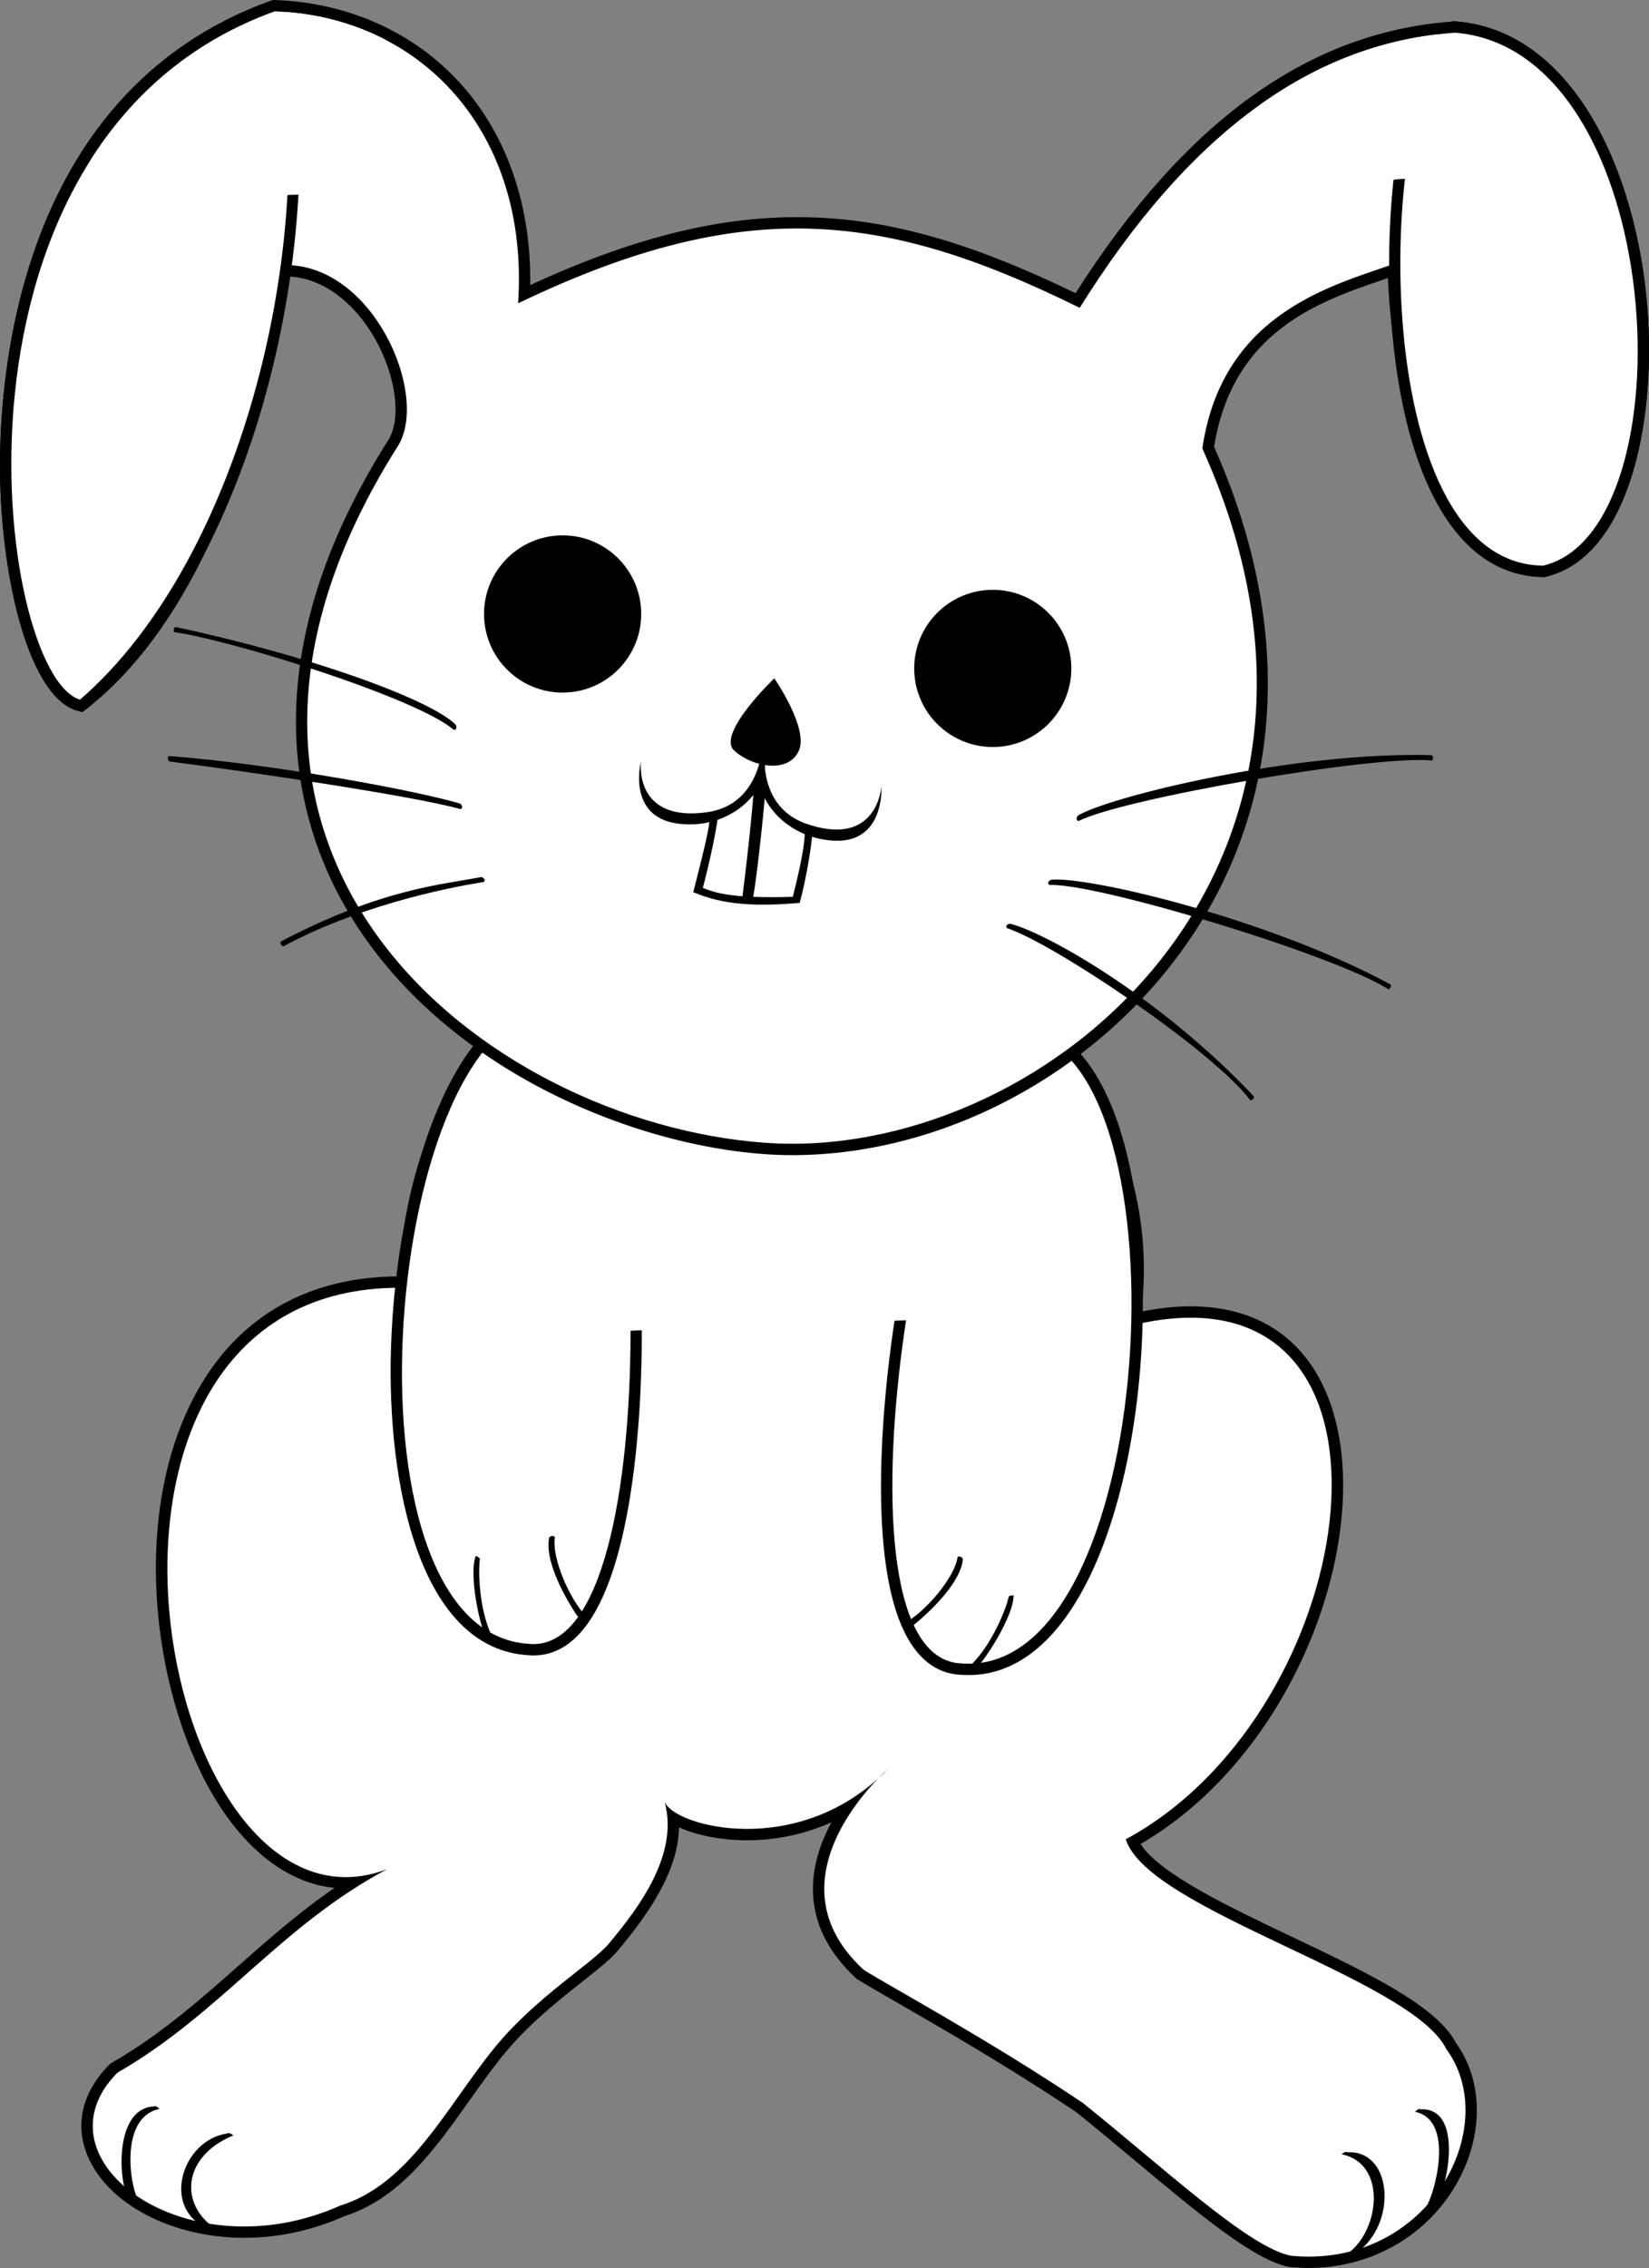 <?xml version="1.0" encoding="utf-8"?>
<!-- Generator: Adobe Illustrator 15.0.0, SVG Export Plug-In . SVG Version: 6.00 Build 0)  -->
<!DOCTYPE svg PUBLIC "-//W3C//DTD SVG 1.1//EN" "http://www.w3.org/Graphics/SVG/1.1/DTD/svg11.dtd">
<svg version="1.1" id="Bunny_1_" xmlns="http://www.w3.org/2000/svg" xmlns:xlink="http://www.w3.org/1999/xlink" x="0px" y="0px"
	 width="72.684px" height="99.926px" viewBox="0 0 72.684 99.926" enable-background="new 0 0 72.684 99.926" xml:space="preserve">
<rect x="0" y="0" width="72.684" height="99.926" fill="#808080" stroke="none"/>
<g id="Body_1_">
	<g id="body">
		<path fill-rule="evenodd" clip-rule="evenodd" fill="#FFFFFF" d="M57.691,99.675c-0.261,0-0.528-0.012-0.801-0.039
			c-1.485-0.27-4.036-2.4-6.736-4.658c-0.857-0.717-1.73-1.445-2.588-2.133c-2.953-1.979-5.922-3.688-7.887-4.82
			c-0.767-0.441-1.367-0.787-1.736-1.018c-1.208-1.102-1.821-2.318-1.86-3.646c-0.041-1.395,0.551-2.684,1.231-3.691
			c-1.329,0.758-2.835,1.162-4.386,1.162c-1.306,0-2.543-0.299-3.263-0.734c0.147,2.045-1.224,4.008-2.634,5.693
			c-0.301,0.359-0.836,0.783-1.515,1.32c-1.082,0.855-2.429,1.92-3.534,3.279c-0.525,0.646-1.029,1.355-1.516,2.043
			c-1.483,2.088-3.018,4.25-5.402,4.984c-1.372,0.613-2.83,0.93-4.306,0.93c-3.079,0-5.822-1.422-6.67-3.461
			c-0.535-1.285-0.212-2.613,0.91-3.742c2.218-1.287,3.972-2.838,5.668-4.336c1.501-1.326,3.044-2.689,4.89-3.865
			c-0.106,0.008-0.212,0.012-0.317,0.012c-4.853,0-8.112-7.152-8.112-13.83c0-3.42,0.854-6.508,2.405-8.695
			c1.828-2.578,4.62-3.941,8.073-3.941c0.109,0,0.22,0.002,0.332,0.004c-0.175-3.025,1.226-8.422,3.98-10.514
			c2.021-0.635,7.856-1.271,13.444-1.271c4.173,0,9.631,0.344,11.942,1.988l0.045,0.031l0.027,0.049
			c1.684,2.912,3.301,6.527,2.64,11.334c0.875-0.199,1.704-0.301,2.47-0.301c3.17,0,5.354,1.73,6.146,4.869
			c1.433,5.676-1.982,14.721-8.696,18.475c0.679,1.453,3.854,2.961,6.928,4.422c3.256,1.547,6.331,3.008,7.114,4.6
			c1.093,1.48,1.168,3.646,0.172,5.613C62.933,98.185,60.459,99.675,57.691,99.675C57.691,99.675,57.692,99.675,57.691,99.675z"/>
		<path d="M35.36,44.956c4.929,0,9.756,0.49,11.798,1.943c1.716,2.967,3.337,6.65,2.555,11.539c1.016-0.26,1.938-0.381,2.771-0.381
			c10.035,0,7.068,17.627-2.863,22.98c0.992,3.141,12.598,6.131,14.13,9.244c2.39,3.254-0.495,9.143-6.06,9.143
			c-0.253,0-0.513-0.012-0.777-0.037c-1.848-0.336-5.652-3.904-9.191-6.738c-4.148-2.781-8.346-5.045-9.647-5.855
			c-3.538-3.242-0.838-6.922,0.637-8.443c0.152-0.137,0.303-0.283,0.45-0.436c-0.126,0.113-0.28,0.26-0.45,0.436
			c-1.857,1.682-4.006,2.23-5.783,2.23c-1.949,0-3.453-0.66-3.637-1.207c-0.003-0.012-0.007-0.025-0.011-0.037
			c0.003,0.012,0.006,0.025,0.011,0.037c0.641,2.309-1.111,4.654-2.452,6.256c-0.746,0.893-3.239,2.371-5.051,4.602
			c-2.12,2.609-3.726,6-6.798,6.947c-1.441,0.643-2.886,0.918-4.232,0.918c-4.967,0-8.574-3.766-5.583-6.777
			c4.561-2.623,7.152-6.439,11.883-8.965c-0.626,0.238-1.233,0.35-1.82,0.35c-8.938,0-12.793-25.971,2.366-25.967
			c0.197,0,0.399,0.004,0.602,0.014c-0.262-2.721,1.044-8.436,3.861-10.574C23.96,45.597,29.727,44.956,35.36,44.956 M35.36,44.456
			c-5.611,0-11.479,0.643-13.439,1.242l-0.085,0.025l-0.071,0.055c-2.74,2.08-4.173,7.332-4.09,10.459c-0.023,0-0.047,0-0.071,0
			c0,0-0.002,0-0.002,0c-3.92,0-6.971,1.695-8.823,4.902c-3.054,5.287-2.122,13.225,0.544,17.844
			c1.456,2.521,3.366,3.992,5.423,4.195c-1.567,1.076-2.922,2.273-4.245,3.441c-1.687,1.49-3.431,3.033-5.575,4.266l-0.058,0.033
			l-0.047,0.047c-1.197,1.207-1.539,2.633-0.962,4.016c0.886,2.129,3.724,3.615,6.901,3.615c1.501,0,2.985-0.318,4.408-0.949
			c2.449-0.77,4.002-2.955,5.503-5.07c0.485-0.684,0.986-1.389,1.507-2.029c1.087-1.34,2.422-2.395,3.495-3.242
			c0.689-0.545,1.234-0.975,1.551-1.354c1.351-1.615,2.664-3.48,2.708-5.443c0.771,0.352,1.851,0.572,2.998,0.572
			c1.295,0,2.559-0.273,3.719-0.793c-0.49,0.904-0.848,1.955-0.814,3.08c0.041,1.398,0.682,2.674,1.904,3.795l0.034,0.031
			l0.039,0.025c0.375,0.232,0.979,0.58,1.745,1.021c1.962,1.131,4.926,2.838,7.889,4.824c0.82,0.66,1.699,1.395,2.55,2.104
			c2.845,2.379,5.302,4.432,6.83,4.711c0.318,0.031,0.596,0.045,0.867,0.045c2.863,0,5.422-1.543,6.679-4.025
			c1.031-2.037,0.957-4.285-0.191-5.879c-0.852-1.652-3.94-3.119-7.21-4.674c-2.759-1.311-5.854-2.781-6.697-4.1
			c6.666-3.881,10.04-12.93,8.601-18.631c-0.823-3.262-3.092-5.059-6.388-5.059c-0.682,0-1.411,0.078-2.177,0.232
			c0.548-4.705-1.053-8.264-2.717-11.143l-0.054-0.094l-0.089-0.062C45.082,44.81,39.569,44.456,35.36,44.456L35.36,44.456z"/>
	</g>
	<g id="Inner_1_">
		<g id="leg_x5F_right">
			<g id="Form_40">
				<g>
					<path fill-rule="evenodd" clip-rule="evenodd" d="M59.392,94.827c-0.043-0.057-0.204,0.033-0.258,0.086
						c2.009,0.412,1.682,3.342,0.286,4.363c0.107,0.047,0.254,0.018,0.396-0.037C61.586,97.976,61.396,94.729,59.392,94.827z"/>
				</g>
			</g>
			<g id="Form_40_Kopie">
				<g>
					<path fill-rule="evenodd" clip-rule="evenodd" d="M62.602,92.933c-0.042-0.055-0.181,0.057-0.234,0.109
						c1.895,0.387,0.75,4.066,0.392,4.33c0.107,0.047,0.254,0.018,0.396-0.037C63.685,96.956,64.684,92.833,62.602,92.933z"/>
				</g>
			</g>
		</g>
		<g id="leg_x5F_left">
			<g id="Form_40_Kopie_2">
				<g>
					<path fill-rule="evenodd" clip-rule="evenodd" d="M10.285,94.085c-0.053-0.053-0.214-0.143-0.257-0.088
						c-2.006,0.281-2.933,3.279-0.905,4.172c0.143,0.055,0.289,0.086,0.397,0.039C7.884,97.136,8.037,95.005,10.285,94.085z"/>
				</g>
			</g>
			<g id="Form_40_Kopie_3">
				<g>
					<path fill-rule="evenodd" clip-rule="evenodd" d="M7.031,92.917c-0.053-0.053-0.192-0.164-0.234-0.109
						c-1.878,0.062-1.562,3.783-1.033,4.162c0.143,0.055,0.289,0.084,0.396,0.037C5.801,96.745,5.137,93.304,7.031,92.917z"/>
				</g>
			</g>
		</g>
		<g id="arm_x5F_left">
			<g>
				<path fill-rule="evenodd" clip-rule="evenodd" fill="#FFFFFF" d="M23.515,72.687c-0.081,0-0.162-0.004-0.244-0.012
					c-4.568-0.289-5.974-7.338-5.787-13.287c0.23-7.316,2.718-15.092,6.875-15.092c0.177,0,0.355,0.016,0.537,0.045
					c2.565,0.416,3.563,11.367,2.983,18.547C27.583,66.548,26.624,72.687,23.515,72.687z"/>
				<path d="M24.358,44.546c0.164,0,0.329,0.014,0.497,0.041c3.535,0.574,4.749,27.85-1.341,27.85c-0.072,0-0.145-0.004-0.218-0.012
					C14.56,71.876,16.987,44.55,24.358,44.546 M24.36,44.046h-0.002c-4.316,0.002-6.892,7.906-7.124,15.342
					c-0.189,6.059,1.277,13.236,6.031,13.537c0.071,0.008,0.161,0.012,0.25,0.012c3.144,0,4.244-5.453,4.614-10.027
					c0.58-7.191-0.397-18.361-3.193-18.816C24.743,44.062,24.549,44.046,24.36,44.046L24.36,44.046z"/>
			</g>
			<g id="Form_39">
				<g>
					<path fill-rule="evenodd" clip-rule="evenodd" d="M24.458,67.72c-0.068-0.086-0.256-0.055-0.259,0.076
						c-0.158,0.863,0.491,2.279,1.25,3.406c0.076,0.074,0.156-0.014,0.226-0.166C24.892,70.048,24.325,68.462,24.458,67.72z"/>
				</g>
			</g>
			<g id="Form_39_Kopie">
				<g>
					<path fill-rule="evenodd" clip-rule="evenodd" d="M21.153,68.667c-0.055-0.066-0.108-0.064-0.177-0.121
						c-0.268,0.609,0.004,2.479,0.424,3.604c0.058,0.088,0.155,0.021,0.258-0.109C21.127,70.896,21.069,69.263,21.153,68.667z"/>
				</g>
			</g>
		</g>
		<g id="arm_x5F_right">
			<g>
				<path fill-rule="evenodd" clip-rule="evenodd" fill="#FFFFFF" d="M42.689,73.552c-0.106,0-0.214-0.004-0.322-0.014
					c-0.665-0.021-1.249-0.318-1.727-0.883c-2.245-2.648-1.529-10.213-1.118-13.342c0.764-5.807,2.855-14.01,5.118-14.064
					c0.001,0,0.003,0,0.004,0c1.05,0,1.919,0.406,2.67,1.205c2.023,2.15,3.101,7.305,2.744,13.133
					C49.632,66.536,47.189,73.552,42.689,73.552L42.689,73.552z"/>
				<path d="M44.725,45.499c3.87,0,5.512,7.064,5.083,14.072c-0.422,6.893-2.846,13.73-7.119,13.73
					c-0.101,0-0.201-0.004-0.304-0.012c-3.184-0.107-3.524-7.033-2.615-13.943c0.908-6.91,3.065-13.803,4.876-13.848
					C44.672,45.499,44.699,45.499,44.725,45.499 M44.725,44.999h-0.091c-2.563,0.062-4.609,8.576-5.36,14.281
					c-0.416,3.162-1.134,10.812,1.175,13.537c0.525,0.619,1.172,0.947,1.92,0.973c0.094,0.006,0.208,0.012,0.32,0.012
					c4.662,0,7.186-7.133,7.618-14.201c0.287-4.689-0.301-10.65-2.811-13.318C46.695,45.431,45.763,44.999,44.725,44.999
					L44.725,44.999z"/>
			</g>
			<g id="Form_39_Kopie_2">
				<g>
					<path fill-rule="evenodd" clip-rule="evenodd" d="M42.209,68.599c-0.093,0.748-1.104,2.094-2.146,2.805
						c0.021,0.166,0.071,0.273,0.167,0.227c1.059-0.852,2.099-2.01,2.204-2.881C42.47,68.622,42.3,68.536,42.209,68.599z"/>
				</g>
			</g>
			<g id="Form_39_Kopie_3">
				<g>
					<path fill-rule="evenodd" clip-rule="evenodd" d="M44.466,70.333c-0.127,0.588-0.743,2.102-1.636,2.992
						c0.051,0.158,0.12,0.256,0.204,0.191c0.781-0.91,1.682-2.572,1.639-3.236C44.589,70.31,44.542,70.288,44.466,70.333z"/>
				</g>
			</g>
		</g>
		<g id="arm_x5F_overlay">
			<g>
				<polygon fill-rule="evenodd" clip-rule="evenodd" fill="#FFFFFF" points="26.022,46.573 24.719,58.771 30.221,58.521 
					38.515,58.224 41.806,58.099 44.364,46.229 				"/>
			</g>
		</g>
	</g>
</g>
<g id="Head_1_">
	<g id="Glasses_x5F_Back_1_" display="none">
		<g id="Form_22" display="inline">
			<g>
				<path fill-rule="evenodd" clip-rule="evenodd" fill="#FFFFFF" d="M4.419,15.909l-0.579,5.691
					c2.545-0.279,10.964,3.391,10.964,3.391l2.709-1.795L4.419,15.909z"/>
			</g>
			<g>
				<path fill="none" stroke="#000000" stroke-width="0.5" stroke-miterlimit="5" d="M4.419,15.909l-0.579,5.691
					c2.545-0.279,10.964,3.391,10.964,3.391l2.709-1.795L4.419,15.909z"/>
			</g>
		</g>
		<g id="Form_23" display="inline">
			<g>
				<polygon fill-rule="evenodd" clip-rule="evenodd" fill="#FFFFFF" points="54.003,25.771 54.297,28.384 65.144,28.524 
					65.795,22.868 				"/>
			</g>
			<g>
				<polygon fill="none" stroke="#000000" stroke-width="0.5" stroke-miterlimit="5" points="54.003,25.771 54.297,28.384 
					65.144,28.524 65.795,22.868 				"/>
			</g>
		</g>
	</g>
	<g id="face">
		<g id="face_1_">
			<path fill-rule="evenodd" clip-rule="evenodd" fill="#FFFFFF" d="M34.919,50.644c-0.417,0-0.83-0.016-1.241-0.047
				c-6.434-0.475-15.022-4.295-18.676-11.564c-2.029-4.035-3.266-10.707,2.36-19.57c0.608-1.051,0.347-2.988-0.64-4.701
				c-1.037-1.799-2.538-2.83-4.119-2.83c-0.015,0-0.03,0-0.044,0.002c-1.725,9.395-4.712,15.818-8.879,19.09l-0.103,0.08
				l-0.125-0.037c-1.693-0.514-3.066-4.754-3.194-9.863C0.161,17.319,0.723,4.329,12.037,0.267c3.255,0.104,6.093,1.385,8.085,3.596
				c2.079,2.305,3.131,5.523,2.986,9.096c4.546-2.141,8.375-3.141,12.019-3.141c3.758,0,7.468,1.025,12.371,3.422
				C52.34,5.56,57.784,1.618,64.134,1.192c5.083,0.422,7.79,6.574,8.234,12.482c0.372,4.955-0.812,10.664-4.292,11.49
				c-4.141-0.033-6.483-6.795-6.663-13.262c-0.17,0.059-0.348,0.119-0.531,0.182c-2.716,0.926-6.814,2.322-7.629,7.641
				c3.409,7.582,3.145,15.076-0.749,21.111c-3.842,5.955-10.743,9.805-17.582,9.807C34.921,50.644,34.92,50.644,34.919,50.644z"/>
			<path d="M12.122,0.501c6.408,0.238,11.22,5.285,10.715,12.863c4.734-2.275,8.616-3.297,12.291-3.297
				c4.108,0,7.959,1.275,12.463,3.496C52.285,6.042,57.724,1.872,64.151,1.442c9.381,0.783,10.382,21.932,3.868,23.48
				c-4.166-0.041-6.269-7.371-6.363-13.373c-2.674,0.98-7.762,2.078-8.66,8.211c8.138,17.986-6.056,30.633-18.073,30.633
				c-0.412,0-0.819-0.016-1.226-0.045C21.451,49.444,6.127,37.626,17.573,19.597c1.323-2.287-1.141-7.914-4.97-7.916
				c-0.084,0-0.169,0.004-0.254,0.01c-1.118,6.178-3.419,14.893-8.824,19.137C-0.22,29.69-3.238,6.017,12.122,0.501 M12.043-0.001
				L11.953,0.03C0.48,4.149-0.09,17.282,0.008,21.21c0.114,4.543,1.309,9.469,3.372,10.096l0.249,0.074l0.205-0.16
				c4.186-3.287,7.19-9.689,8.933-19.033c1.412,0.07,2.799,1.068,3.74,2.699c0.93,1.613,1.197,3.488,0.635,4.459
				c-5.678,8.945-4.419,15.707-2.361,19.801c3.697,7.355,12.378,11.221,18.88,11.701c0.414,0.031,0.839,0.047,1.263,0.047
				c6.921,0,13.904-3.895,17.791-9.92c3.93-6.09,4.212-13.645,0.799-21.283c0.814-5.107,4.646-6.414,7.451-7.369
				c0.071-0.023,0.143-0.049,0.212-0.072c0.228,5.516,2.165,13.127,6.839,13.174h0.062l0.059-0.014
				c3.623-0.861,4.863-6.697,4.483-11.752c-0.452-6.016-3.233-12.279-8.425-12.713L64.155,0.94l-0.037,0.002
				C57.734,1.37,52.264,5.29,47.407,12.917c-4.841-2.346-8.533-3.35-12.279-3.35c-3.583,0-7.337,0.953-11.758,2.994
				c0.055-3.477-1.018-6.6-3.061-8.867c-2.038-2.262-4.939-3.572-8.168-3.691L12.043-0.001L12.043-0.001z"/>
		</g>
		<g id="Features_1_">
			<g id="whiskers_1_">
				<g id="whiskers_x5F_right_1_">
					<g id="Form_36_3_">
						<g>
							<path fill-rule="evenodd" clip-rule="evenodd" d="M63.09,33.271c-6.172-0.158-14.229,1.846-15.579,2.662
								c-0.084,0.105-0.08,0.232,0.041,0.236c1.908-0.979,13.019-2.918,15.578-2.662C63.155,33.454,63.209,33.302,63.09,33.271z"/>
						</g>
					</g>
					<g id="Form_36_Kopie_3_">
						<g>
							<path fill-rule="evenodd" clip-rule="evenodd" d="M61.276,43.366c-5.445-2.932-13.386-4.775-14.952-4.605
								c-0.121,0.061-0.17,0.176-0.062,0.23c2.143-0.082,12.635,3.109,14.951,4.605C61.257,43.56,61.372,43.444,61.276,43.366z"/>
						</g>
					</g>
					<g id="Form_36_Kopie_2_3_">
						<g>
							<path fill-rule="evenodd" clip-rule="evenodd" d="M55.256,48.29c-4.212-4.445-9.203-7.211-10.731-7.592
								c-0.135,0.016-0.222,0.107-0.14,0.195c2.039,0.664,9.075,5.387,10.732,7.592C55.172,48.466,55.319,48.397,55.256,48.29z"/>
						</g>
					</g>
				</g>
				<g id="whiskers_x5F_left_1_">
					<g id="Form_36_1_">
						<g>
							<path fill-rule="evenodd" clip-rule="evenodd" fill="#020202" d="M20.09,31.931c-1.119-1.109-6.295-3.004-12.33-4.303
								c-0.124,0.002-0.106,0.164-0.095,0.221c2.548,0.354,10.705,2.902,12.33,4.303C20.113,32.175,20.147,32.054,20.09,31.931z"/>
						</g>
					</g>
					<g id="Form_36_Kopie_1_">
						<g>
							<path fill-rule="evenodd" clip-rule="evenodd" d="M20.283,35.407c-1.957-0.584-8.188-1.74-12.834-2.098
								c-0.111,0.055-0.027,0.193,0.007,0.24c3.135,0.395,10.771,1.514,12.834,2.098C20.407,35.62,20.386,35.495,20.283,35.407z"/>
						</g>
					</g>
					<g id="Form_36_Kopie_2_1_">
						<g>
							<path fill-rule="evenodd" clip-rule="evenodd" d="M21.223,38.64c-1.666,0.33-4.375,0.494-8.836,2.838
								c-0.085,0.088,0.041,0.189,0.089,0.223c3.171-1.709,6.936-2.543,8.836-2.838C21.413,38.796,21.35,38.687,21.223,38.64z"/>
						</g>
					</g>
				</g>
			</g>
		</g>
		<g id="Eyes_1_">
			<g id="Form_15_1_">
				<g>
					<circle fill-rule="evenodd" clip-rule="evenodd" cx="24.799" cy="27.051" r="3.464"/>
				</g>
			</g>
			<g id="Form_15_Kopie_1_">
				<g>
					<circle fill-rule="evenodd" clip-rule="evenodd" cx="43.759" cy="29.45" r="3.463"/>
				</g>
			</g>
		</g>
		<g id="Nose_x5F_Mouth_1_">
			<g id="teath_1_">
				<g id="Form_34">
					<g>
						<path fill-rule="evenodd" clip-rule="evenodd" d="M33.233,34.479c0,0.49-0.205,2.65-0.514,5.07
							c0.139,0,0.344-0.016,0.479-0.016c0.188-1.049,0.553-4.512,0.553-5.057C33.575,34.478,33.433,34.479,33.233,34.479z"/>
					</g>
				</g>
				<g id="Form_35">
					<g>
						<path fill-rule="evenodd" clip-rule="evenodd" d="M30.651,38.944c0,0.186-0.069,0.25-0.092,0.365
							c0.69,0.279,1.879,0.74,4.691,0.467c-0.022-0.088,0.042-0.168,0.042-0.271C32.507,39.597,31.449,39.423,30.651,38.944z"/>
					</g>
				</g>
				<g id="Form_34_Kopie">
					<g>
						<path fill-rule="evenodd" clip-rule="evenodd" d="M31.287,35.894c0,0.49-0.131,1.061-0.728,3.416
							c0.138,0,0.237-0.012,0.372-0.012c0.297-1.074,0.731-3.033,0.731-3.578C31.486,35.72,31.487,35.894,31.287,35.894z"/>
					</g>
				</g>
				<g id="Form_34_Kopie_2">
					<g>
						<path fill-rule="evenodd" clip-rule="evenodd" d="M35.479,36.425c0,0.49-0.003,1.01-0.601,3.363
							c0.139,0,0.238-0.012,0.372-0.012c0.298-1.074,0.575-2.809,0.575-3.354C35.65,36.423,35.679,36.425,35.479,36.425z"/>
					</g>
				</g>
			</g>
			<g id="Form_16_2_">
				<g>
					<path fill-rule="evenodd" clip-rule="evenodd" d="M34.13,29.886c0,0-2.576,2.459-1.764,3.189
						c0.806,0.725,2.397,1.027,2.849-0.008C35.647,32.079,34.13,29.886,34.13,29.886z"/>
				</g>
			</g>
			<g id="Form_17_2_">
				<g>
					<path fill-rule="evenodd" clip-rule="evenodd" d="M31.257,35.772c-3.361,0.521-3.006-2.23-3.006-2.23s-0.636,2.426,1.601,2.742
						c2.237,0.314,4.076-1.342,3.846-2.918S34.002,35.3,31.257,35.772z"/>
				</g>
			</g>
			<g id="Form_17_Kopie_2_">
				<g>
					<path fill-rule="evenodd" clip-rule="evenodd" d="M38.851,34.649c0,0-0.172,2.77-3.374,1.623
						c-2.606-0.982-1.416-4.328-1.94-2.824s0.968,3.479,3.224,3.592C39.017,37.151,38.851,34.649,38.851,34.649z"/>
				</g>
			</g>
		</g>
	</g>
	<g id="Glasses_1_" display="none">
		<g id="Form_24" display="inline">
			<g>
				<rect x="4.47" y="17.692" fill-rule="evenodd" clip-rule="evenodd" fill="#FFFFFF" width="3.84" height="2.641"/>
			</g>
		</g>
		<g id="Form_25" display="inline">
			<g>
				<rect x="61.35" y="23.454" fill-rule="evenodd" clip-rule="evenodd" fill="#FFFFFF" width="4.08" height="4.08"/>
			</g>
		</g>
		<g id="Form_19" display="inline">
			<g>
				<path fill-rule="evenodd" clip-rule="evenodd" fill="#FFFFFF" d="M51.765,19.983c-5.76-0.641-14.41,0.471-16.53,0.24
					c-2.12-0.24-10.31-3.25-16.07-3.891c-5.76-0.639-10.74-0.289-14.76-0.58c-0.21,1.85-0.27,3.301-0.55,5.881
					c0.93,0.129,2.28,1.08,2.09,2.66s-2.68,11.689,11.76,13.299c14.44,1.611,11.32-12.369,16.9-11.74
					c5.58,0.611-0.54,13.592,13.9,15.201c14.439,1.6,14.24-8.801,14.399-10.391c0.16-1.58,1.681-2.209,2.63-2.141
					c0.29-2.568,0.54-4,0.75-5.85C62.295,22.073,57.525,20.634,51.765,19.983z M4.975,18.888c0.078-0.699,2.8-0.502,2.708,0.316
					C7.597,19.976,4.896,19.587,4.975,18.888z M16.826,35.438c-6.026-1.416-9.73-3.506-7.858-15.121
					c2.501-3.686,19.265-1.953,21.318,2.777C29.099,34.144,21.678,36.415,16.826,35.438z M49.836,39.14
					c-4.947-0.115-11.687-3.965-10.412-15.004c3.044-4.162,19.778-2.16,21.407,1.984C60.099,37.864,56.026,39.085,49.836,39.14z
					 M62.33,25.317c0.091-0.818,2.79-0.412,2.712,0.287C64.963,26.306,62.244,26.089,62.33,25.317z"/>
			</g>
			<g>
				<path fill="none" stroke="#000000" stroke-width="0.5" stroke-miterlimit="5" d="M51.765,19.983
					c-5.76-0.641-14.41,0.471-16.53,0.24c-2.12-0.24-10.31-3.25-16.07-3.891c-5.76-0.639-10.74-0.289-14.76-0.58
					c-0.21,1.85-0.27,3.301-0.55,5.881c0.93,0.129,2.28,1.08,2.09,2.66s-2.68,11.689,11.76,13.299
					c14.44,1.611,11.32-12.369,16.9-11.74c5.58,0.611-0.54,13.592,13.9,15.201c14.439,1.6,14.24-8.801,14.399-10.391
					c0.16-1.58,1.681-2.209,2.63-2.141c0.29-2.568,0.54-4,0.75-5.85C62.295,22.073,57.525,20.634,51.765,19.983z M4.975,18.888
					c0.078-0.699,2.8-0.502,2.708,0.316C7.597,19.976,4.896,19.587,4.975,18.888z M16.826,35.438
					c-6.026-1.416-9.73-3.506-7.858-15.121c2.501-3.686,19.265-1.953,21.318,2.777C29.099,34.144,21.678,36.415,16.826,35.438z
					 M49.836,39.14c-4.947-0.115-11.687-3.965-10.412-15.004c3.044-4.162,19.778-2.16,21.407,1.984
					C60.099,37.864,56.026,39.085,49.836,39.14z M62.33,25.317c0.091-0.818,2.79-0.412,2.712,0.287
					C64.963,26.306,62.244,26.089,62.33,25.317z"/>
			</g>
		</g>
	</g>
	<g id="face_x5F_overlay">
		<g id="Left_x5F_Ear_1_">
			<g>
				<path fill-rule="evenodd" clip-rule="evenodd" fill="#FFFFFF" d="M3.452,31.065c-1.693-0.514-3.066-4.754-3.194-9.863
					C0.161,17.319,0.723,4.329,12.037,0.267l0.329,0.182c2.008,9.182-1.062,23.992-8.677,30.568L3.452,31.065z"/>
				<path d="M12.122,0.501c2.099,9.598-1.37,24.086-8.597,30.326C-0.22,29.69-3.238,6.017,12.122,0.501 M11.953,0.03
					C0.48,4.149-0.09,17.282,0.008,21.21c0.114,4.543,1.309,9.469,3.372,10.096l0.472-0.102c7.682-6.631,10.781-21.559,8.758-30.809
					L11.953,0.03L11.953,0.03z"/>
			</g>
			<g>
				<path fill-rule="evenodd" clip-rule="evenodd" fill="#FFFFFF" d="M68.016,25.173c-2.438-0.025-4.322-1.922-5.451-5.484
					C60.592,13.456,61.4,3.11,64.005,1.239l0.074-0.055l0.092,0.008c5.046,0.422,7.753,6.574,8.197,12.482
					c0.372,4.955-0.812,10.664-4.292,11.49l-0.029,0.008H68.016z"/>
				<path d="M64.151,1.442c9.381,0.783,10.382,21.932,3.868,23.48C60.094,24.845,60.685,3.933,64.151,1.442 M64.009,0.929
					l-0.15,0.107c-2.67,1.918-3.528,12.42-1.532,18.727c1.164,3.678,3.131,5.635,5.688,5.66h0.062l0.059-0.014
					c3.623-0.861,4.863-6.697,4.483-11.752c-0.452-6.016-3.233-12.279-8.425-12.713L64.009,0.929L64.009,0.929z"/>
			</g>
			<g id="Background_Kopie_5_1_">
				<g>
					<path fill-rule="evenodd" clip-rule="evenodd" fill="#FFFFFF" d="M16.969,1.741c-1.443-0.744-3.085-1.174-4.847-1.24
						C8.43,1.827,5.8,4.202,3.986,7.06c1.654,1.836,3.201,2.227,8.499,1.562c0.078-0.047,0.849-0.041,0.921-0.055
						C18.461,7.362,17.007,4.647,16.969,1.741z"/>
				</g>
			</g>
			<g id="Background_Kopie_8_1_">
				<g>
					<path fill-rule="evenodd" clip-rule="evenodd" fill="#FFFFFF" d="M64.151,1.442c-3.073,0.205-5.922,1.268-8.57,3.141
						c1.843,2.178-0.912,4.639,5.77,3.359c0.12-0.051,0.763-0.096,0.71-0.016C62.993,11.597,74.812,9.745,64.151,1.442z"/>
				</g>
			</g>
		</g>
	</g>
</g>
</svg>
